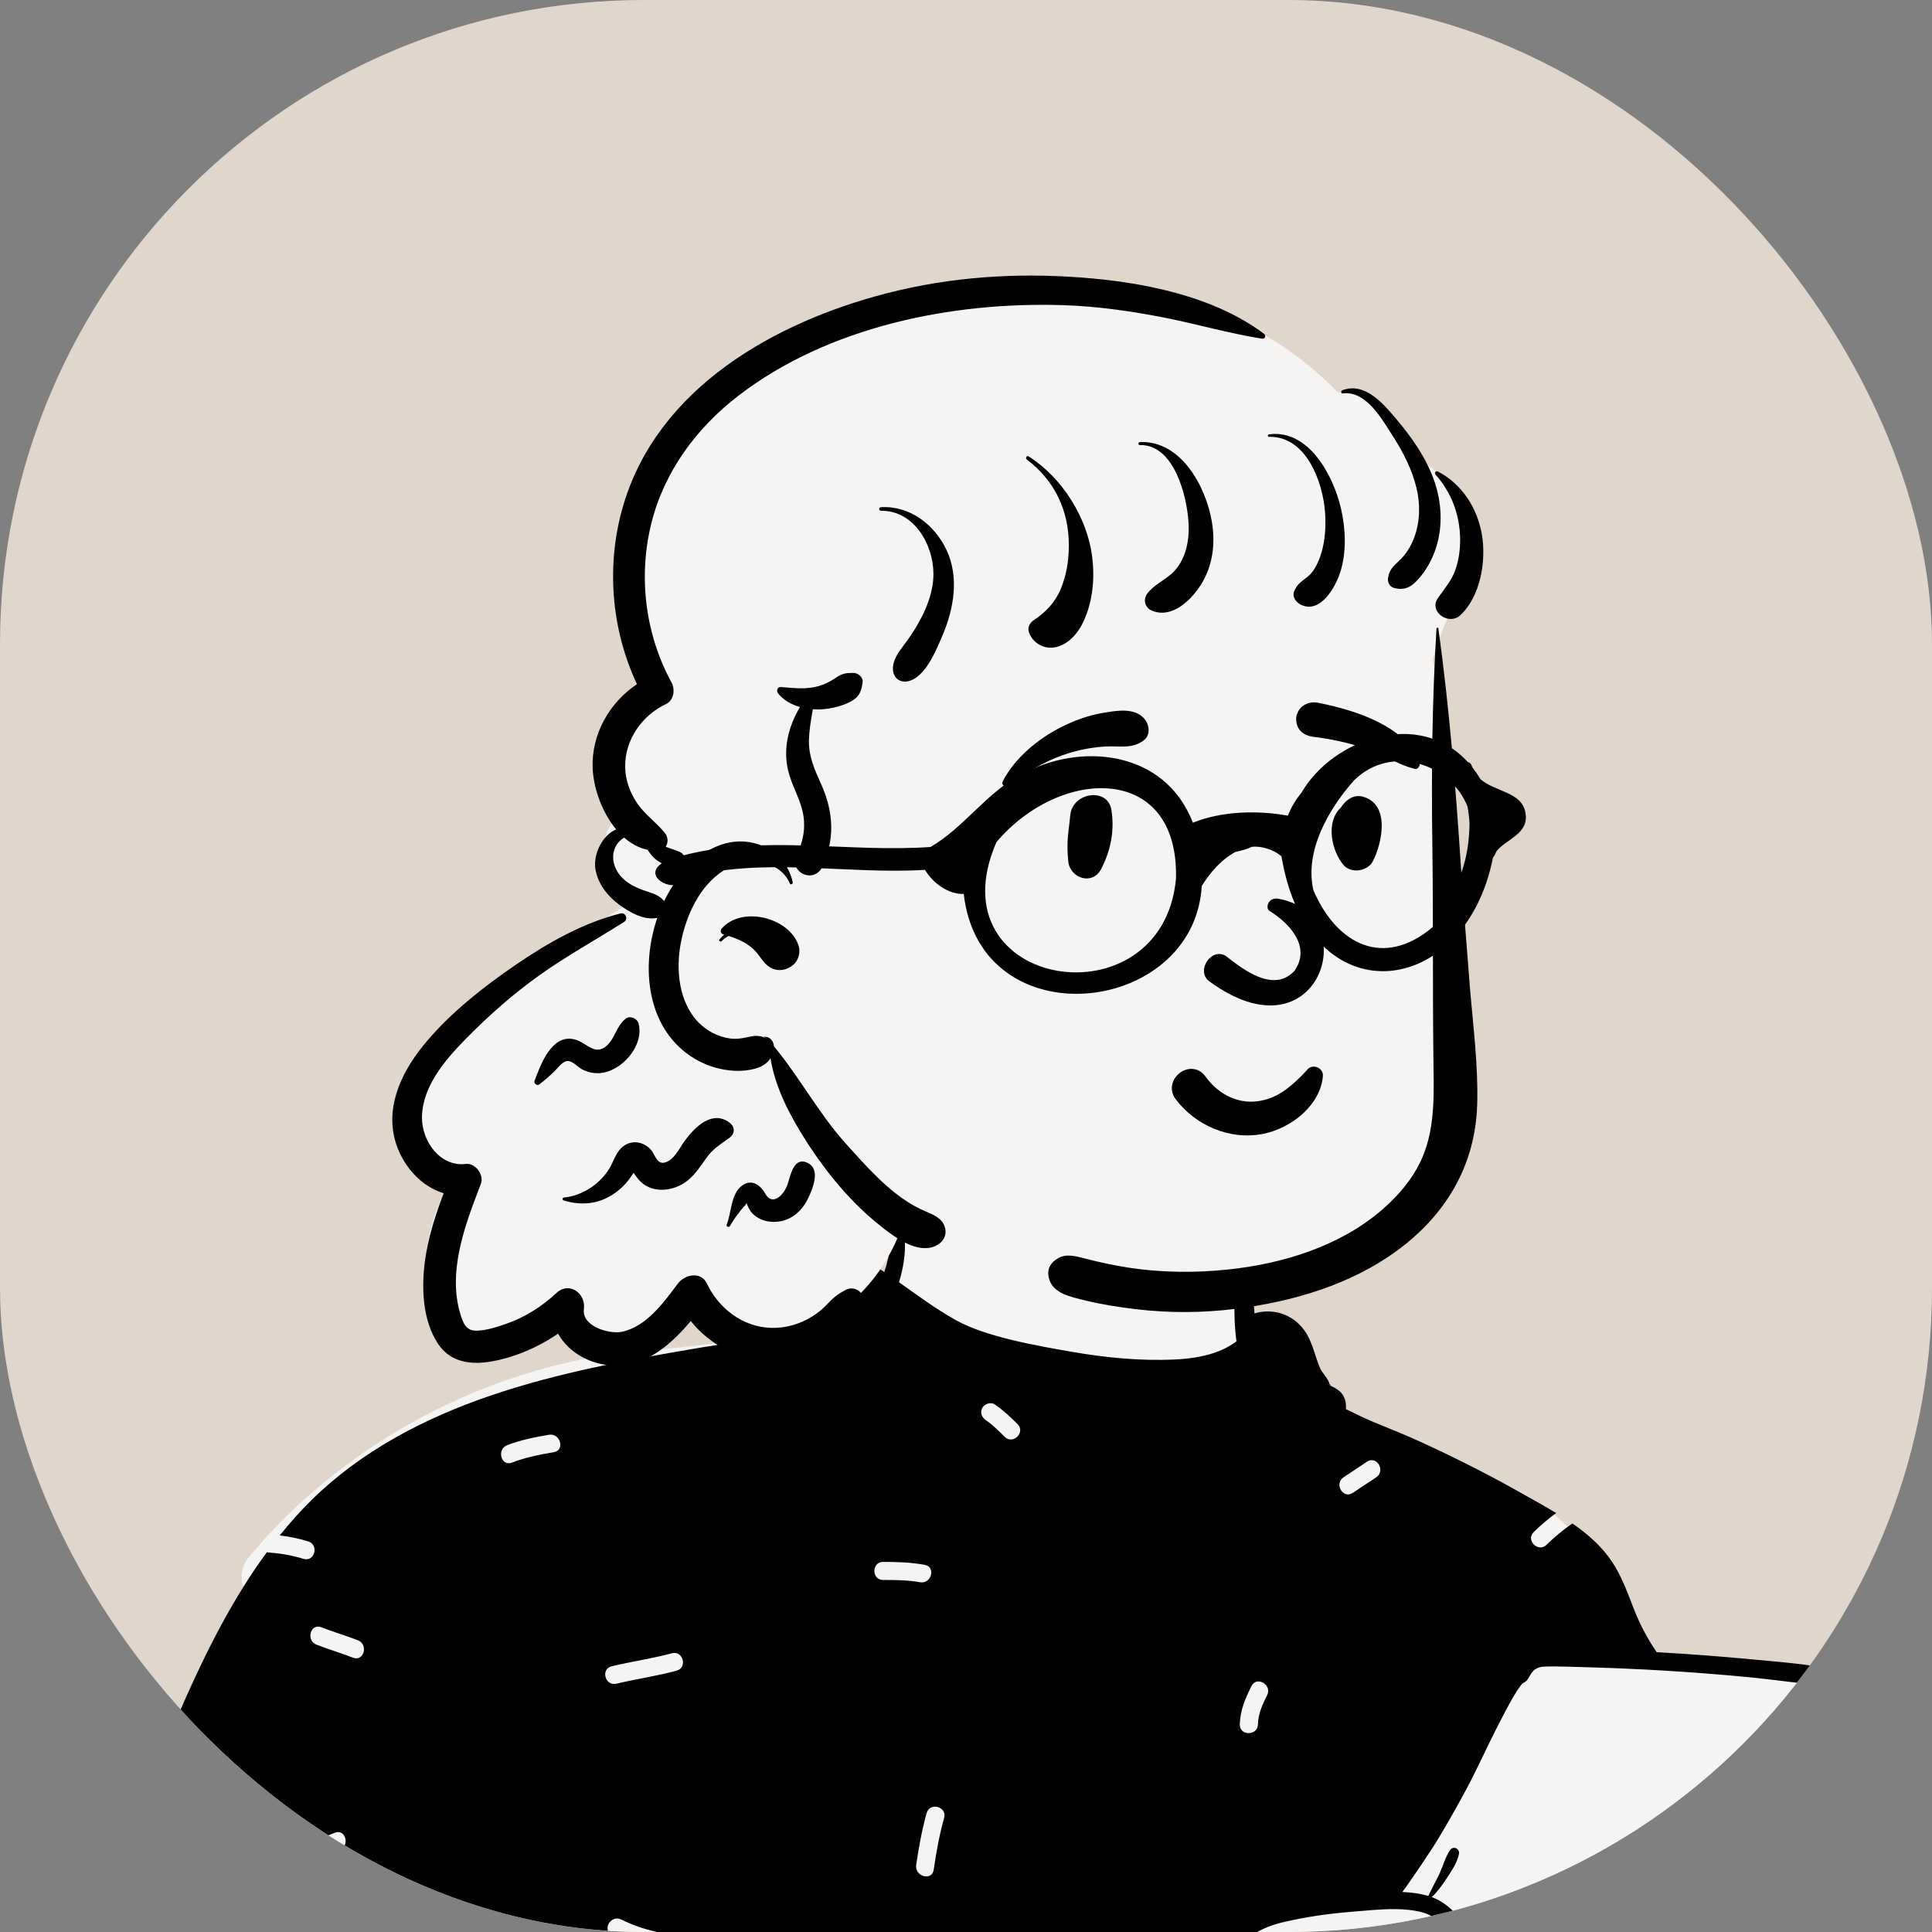 <svg width="48" height="48" viewBox="0 0 48 48" fill="none" xmlns="http://www.w3.org/2000/svg">
<rect x="0" y="0" width="48" height="48" fill="#808080" stroke="none"/>
<g clip-path="url(#clip0_106_18365)">
<rect width="48" height="48" rx="16" fill="#E1D6CC"/>
<path fill-rule="evenodd" clip-rule="evenodd" d="M40.288 40.875C39.797 38.978 39.345 38.175 38.473 37.515C37.657 36.899 36.466 36.381 34.728 36.003C32.918 35.688 32.866 34.751 32.413 33.246C32.28 32.793 31.624 32.673 31.341 32.999C31.301 32.956 31.259 32.917 31.216 32.882C31.255 32.666 30.939 32.047 30.95 31.841C31.06 29.686 30.352 28.604 28.585 28.201C28.2 28.114 25.59 28.062 25.215 28.165C23.577 28.616 21.965 30.048 22.212 31.772C21.697 32.441 21.194 32.85 20.401 33.065C18.635 33.288 16.87 33.487 15.104 33.657C11.648 34.197 8.407 36.018 6.191 38.675C5.987 38.92 5.928 39.253 6.108 39.514C5.967 40.117 5.172 41.578 5.798 41.99C4.769 44.44 2.402 49.175 2.397 50.528C2.379 56.21 2.995 63.607 8.628 66.752C8.853 66.972 8.886 67.217 8.983 67.545C9.231 68.579 10.13 69.319 11.114 69.258C15.963 69.366 20.66 68.777 25.509 68.748C27.648 68.736 30.22 69.053 32.077 69.265C33.935 69.477 35.81 69.29 37.593 68.748C37.743 68.984 38.047 69.121 38.355 69.053C40.203 68.688 41.698 67.554 43 66.315C43.397 65.594 44.951 63.542 44.333 62.828C44.893 60.472 44.864 57.941 43.869 55.697C44.01 55.286 43.753 54.834 43.869 54.41C43.953 54.102 44.168 53.975 44.276 53.671C44.429 53.243 44.263 52.668 44.092 52.231C44.021 52.014 44.221 51.779 44.276 51.557C44.539 50.509 43.937 50.601 43.503 49.901C43.509 49.898 43.622 49.398 43.622 49.401C43.688 49.044 43.522 48.586 43.376 48.288C43.278 48.087 43.068 47.96 42.859 47.983C43.069 47.272 43.336 46.68 43.622 45.995C44.128 44.787 44.769 43.63 45.496 42.536C45.794 42.088 45.394 41.57 44.912 41.539C43.353 41.441 41.81 41.217 40.288 40.875Z" fill="#F5F4F3"/>
<path fill-rule="evenodd" clip-rule="evenodd" d="M35.737 50.011C35.113 49.767 34.442 49.633 33.767 49.581C34.13 49.517 34.495 49.456 34.862 49.425C35.118 49.403 35.356 49.405 35.549 49.599C35.677 49.727 35.738 49.894 35.822 50.046C35.794 50.034 35.766 50.022 35.737 50.011ZM42.431 47.734C41.41 47.786 40.387 48.028 39.463 48.466C39.085 48.645 38.743 48.904 38.642 49.331C38.592 49.549 38.604 49.774 38.631 49.993C38.651 50.16 38.656 50.373 38.802 50.485C38.827 50.505 38.853 50.519 38.881 50.53C38.54 50.683 38.215 50.867 37.927 51.056C37.663 51.23 37.392 51.497 37.27 51.798C37.26 51.764 37.25 51.732 37.24 51.702C37.033 51.091 36.713 50.592 36.21 50.255C36.299 50.216 36.361 50.121 36.332 49.991C36.212 49.448 35.708 48.975 35.139 49.009C34.515 49.045 33.845 49.271 33.281 49.557C33.076 49.553 32.87 49.555 32.668 49.564C32.633 49.565 32.635 49.613 32.668 49.616C32.832 49.637 32.997 49.66 33.161 49.687C33.552 49.749 33.942 49.828 34.323 49.927C34.781 50.044 35.254 50.163 35.682 50.369C36.511 50.769 37.024 51.815 36.919 52.724C36.901 52.874 36.843 53.325 36.636 53.278C36.46 53.239 36.39 52.874 36.329 52.738C36.164 52.379 35.868 52.145 35.512 51.986C35.095 51.799 34.648 51.673 34.215 51.526C33.97 51.443 33.725 51.359 33.48 51.276C33.228 51.19 32.989 51.072 32.722 51.132C32.56 51.168 32.541 51.36 32.632 51.47C32.77 51.638 32.975 51.687 33.174 51.756C33.437 51.847 33.699 51.938 33.961 52.029C34.366 52.169 34.79 52.287 35.185 52.459L35.172 52.487C35.14 52.478 35.103 52.51 35.109 52.549C35.168 52.912 35.25 53.332 35.159 53.696C35.087 53.984 34.833 54.303 34.503 54.218C34.554 54.171 34.574 54.09 34.539 54.015C34.408 53.736 32.695 52.638 32.543 53.046C32.538 53.06 32.553 53.071 32.566 53.069C32.696 53.042 32.914 53.263 33.018 53.333C33.169 53.434 33.321 53.533 33.47 53.636C33.633 53.75 33.792 53.869 33.947 53.992C34.068 54.088 34.16 54.188 34.3 54.237C34.227 54.272 34.169 54.337 34.144 54.419C34.081 54.634 33.959 54.816 33.748 54.911C33.526 55.01 33.277 54.947 33.044 54.972C32.726 55.004 32.449 55.154 32.217 55.369C31.731 55.821 31.487 56.618 30.807 56.831C30.401 56.959 29.95 56.879 29.539 56.821C29.079 56.756 28.632 56.705 28.17 56.772C27.727 56.837 27.308 56.989 26.904 57.176C26.525 57.35 26.105 57.548 25.769 57.808C25.7 57.595 25.63 57.385 25.577 57.168C25.452 56.655 25.384 56.132 25.368 55.605C25.353 55.102 25.381 54.598 25.424 54.098C25.446 53.849 25.48 53.6 25.501 53.35C25.506 53.288 25.518 53.22 25.526 53.153C26.127 52.8 26.758 52.53 27.394 52.252C27.396 52.251 27.397 52.25 27.399 52.249C27.419 52.24 27.438 52.232 27.458 52.223C27.457 52.222 27.456 52.221 27.455 52.22C27.528 52.176 27.579 52.117 27.609 52.051C28.526 51.445 29.292 50.619 29.863 49.655C30.103 49.251 30.333 48.832 30.646 48.478C30.98 48.101 31.376 47.876 31.866 47.76C32.439 47.623 33.029 47.541 33.616 47.494C33.937 47.469 34.295 47.43 34.645 47.431C34.888 47.433 35.126 47.454 35.345 47.514C35.669 47.602 35.858 47.848 36.062 48.096C36.256 48.334 36.449 48.572 36.63 48.82C36.802 49.055 36.965 49.298 37.105 49.553C37.19 49.705 37.268 49.862 37.334 50.024C37.357 50.082 37.388 50.147 37.402 50.206C37.416 50.266 37.39 50.33 37.458 50.33C37.179 50.333 37.181 50.777 37.459 50.761C38.544 50.698 36.989 48.589 36.762 48.295C36.441 47.879 36.109 47.335 35.594 47.142C35.587 47.139 35.579 47.136 35.571 47.134C35.721 46.993 35.84 46.823 35.953 46.651C36.069 46.474 36.209 46.271 36.247 46.06C36.271 45.926 36.104 45.85 36.024 45.967C35.909 46.138 35.853 46.355 35.767 46.543C35.679 46.733 35.572 46.914 35.487 47.106C35.284 47.044 35.064 47.015 34.841 47.006C35.123 46.625 35.605 45.892 35.663 45.797C35.93 45.361 36.184 44.911 36.427 44.46C36.69 43.972 36.914 43.464 37.166 42.97C37.308 42.691 37.452 42.408 37.61 42.137C37.665 42.044 37.724 41.95 37.79 41.866C37.803 41.849 37.819 41.835 37.834 41.819C37.852 41.81 37.87 41.799 37.88 41.794C37.971 41.741 38.004 41.62 38.068 41.543C38.17 41.419 38.291 41.405 38.445 41.403C38.774 41.4 39.104 41.413 39.433 41.422C39.916 41.435 40.398 41.454 40.88 41.479C41.026 41.487 41.171 41.495 41.317 41.504C42.019 41.545 42.719 41.6 43.419 41.667C44.037 41.725 44.656 41.822 45.275 41.867C44.437 43.851 43.507 45.798 42.455 47.677C42.444 47.696 42.436 47.715 42.431 47.734ZM37.78 52.843C37.645 52.905 37.513 52.982 37.391 53.069C37.411 52.933 37.416 52.789 37.411 52.645C37.512 52.753 37.641 52.815 37.78 52.843ZM43.552 49.432C43.542 49.433 43.533 49.438 43.529 49.448C43.342 49.832 43.42 50.261 43.725 50.562C43.885 50.719 44.234 50.897 44.223 51.155C44.213 51.363 43.985 51.538 43.887 51.711C43.797 51.871 43.763 52.047 43.836 52.221C43.929 52.444 44.188 52.532 44.277 52.751C44.39 53.029 44.207 53.364 44.078 53.606C43.959 53.83 43.805 54.053 43.702 54.29C43.015 54.644 42.401 55.187 41.872 55.739C41.294 56.342 40.797 57.051 39.878 57.033C39.787 57.032 39.717 57.08 39.675 57.147C39.419 57.158 39.163 57.163 38.907 57.165C38.458 57.167 38.008 57.162 37.559 57.148C37.527 57.04 37.55 56.893 37.549 56.802C37.543 56.507 37.54 56.213 37.528 55.919C37.525 55.837 37.521 55.754 37.518 55.672C37.679 55.964 37.995 56.096 38.355 56.076C38.932 56.042 39.514 55.948 40.086 55.863C40.388 55.819 40.689 55.768 40.989 55.714C41.236 55.671 41.584 55.682 41.756 55.485C41.797 55.439 41.799 55.355 41.735 55.324C41.565 55.24 41.457 55.287 41.269 55.323C41.041 55.367 40.811 55.409 40.581 55.449C40.14 55.525 39.698 55.596 39.255 55.658C39.002 55.693 38.749 55.728 38.496 55.755C38.276 55.779 38.027 55.811 37.849 55.645C37.49 55.311 37.691 54.751 37.918 54.413C37.922 54.406 37.922 54.4 37.921 54.394C38.135 54.344 38.348 54.286 38.561 54.245C38.971 54.167 39.383 54.1 39.796 54.042C40.645 53.921 41.499 53.841 42.352 53.761C42.563 53.741 42.565 53.41 42.352 53.43C41.126 53.541 39.895 53.647 38.686 53.882C38.383 53.941 38.082 54.007 37.783 54.081C37.641 54.116 37.49 54.171 37.342 54.172C37.333 54.172 37.323 54.172 37.315 54.172C37.024 54.163 36.982 53.915 37.142 53.709C37.161 53.684 37.181 53.659 37.202 53.635C37.484 53.3 37.835 53.077 38.197 52.846C38.602 52.791 39.006 52.669 39.402 52.579C40.382 52.357 41.361 52.135 42.34 51.913C42.532 51.869 42.451 51.575 42.259 51.619C41.515 51.786 40.771 51.954 40.028 52.122L38.939 52.368C38.722 52.416 38.45 52.514 38.194 52.55C38.068 52.567 37.946 52.569 37.836 52.544C37.479 52.46 37.461 52.016 37.615 51.752C37.787 51.456 38.113 51.271 38.402 51.103C38.903 50.812 39.436 50.603 39.956 50.361C40.049 50.341 40.141 50.321 40.233 50.301C40.771 50.183 41.385 50.125 41.891 49.909C42.042 49.845 41.959 49.608 41.81 49.611C41.417 49.619 41.006 49.758 40.623 49.841C40.207 49.931 39.792 50.02 39.376 50.109C39.335 50.118 39.088 50.197 39.051 50.179C39.027 50.168 39.019 50.086 39.011 50.032C38.985 49.855 38.967 49.669 38.995 49.491C39.055 49.092 39.389 48.904 39.727 48.751C40.48 48.411 41.306 48.198 42.127 48.112C42.316 48.093 42.505 48.081 42.696 48.074C42.919 48.068 43.104 48.028 43.217 48.248C43.395 48.593 43.493 49.038 43.552 49.432ZM42.506 61.961C42.342 61.397 42.387 60.794 42.275 60.217C42.217 59.92 42.138 59.625 42.051 59.335C41.981 59.101 41.865 58.852 41.852 58.607C41.851 58.591 41.87 58.581 41.884 58.589C42.115 58.721 42.293 59.006 42.425 59.23C42.583 59.498 42.703 59.778 42.801 60.073C42.995 60.66 43.154 61.369 42.904 61.961C42.829 62.138 42.568 62.173 42.506 61.961ZM37.438 54.48C37.576 54.467 37.715 54.44 37.854 54.41C37.699 54.56 37.556 54.741 37.476 54.942C37.464 54.788 37.448 54.634 37.427 54.481C37.431 54.481 37.434 54.481 37.438 54.48ZM36.106 66.237C35.861 66.067 35.683 65.83 35.476 65.62C35.272 65.414 35.591 65.097 35.795 65.303C35.972 65.482 36.125 65.705 36.333 65.85C36.434 65.919 36.48 66.045 36.414 66.156C36.356 66.255 36.206 66.306 36.106 66.237ZM34.743 59.71C35.189 59.518 35.628 59.309 36.095 59.17C36.374 59.088 36.492 59.521 36.215 59.603C35.785 59.731 35.381 59.921 34.971 60.097C34.707 60.211 34.477 59.824 34.743 59.71ZM30.031 59.576C29.922 59.308 30.358 59.192 30.466 59.456C30.59 59.761 30.732 60.057 30.855 60.361C30.964 60.629 30.528 60.745 30.421 60.48C30.297 60.176 30.155 59.88 30.031 59.576ZM25.381 64.928C25.308 65.025 25.187 65.077 25.073 65.009C24.977 64.952 24.918 64.8 24.992 64.702C25.207 64.417 25.424 64.135 25.676 63.881C25.88 63.675 26.199 63.993 25.995 64.198C25.77 64.425 25.573 64.674 25.381 64.928ZM24.716 34.894C24.923 35.034 25.104 35.205 25.281 35.381C25.486 35.586 25.168 35.903 24.962 35.698C24.813 35.55 24.663 35.4 24.489 35.281C24.388 35.212 24.343 35.085 24.408 34.974C24.466 34.875 24.616 34.825 24.716 34.894ZM31.482 42.116C31.365 42.349 31.259 42.577 31.253 42.843C31.246 43.131 30.795 43.131 30.802 42.843C30.811 42.496 30.939 42.195 31.093 41.889C31.222 41.63 31.611 41.858 31.482 42.116ZM33.964 36.315C34.206 36.154 34.432 36.543 34.192 36.703C33.997 36.832 33.802 36.961 33.608 37.091C33.365 37.251 33.14 36.862 33.38 36.703C33.575 36.574 33.769 36.445 33.964 36.315ZM23.197 46.456C23.156 46.742 22.721 46.62 22.762 46.337C22.826 45.901 22.903 45.47 23.022 45.045C23.1 44.766 23.535 44.885 23.457 45.164C23.338 45.589 23.26 46.02 23.197 46.456ZM21.617 51.597C21.327 51.591 21.327 51.143 21.617 51.149C21.879 51.154 22.137 51.223 22.391 51.286C22.672 51.356 22.552 51.789 22.271 51.719C22.057 51.666 21.839 51.602 21.617 51.597ZM21.034 61.953C20.934 62.002 20.832 62.045 20.731 62.091C20.529 62.183 20.328 62.275 20.126 62.367C19.706 62.559 19.286 62.752 18.867 62.945C18.027 63.332 17.182 63.705 16.34 64.088C15.482 64.478 14.626 64.874 13.771 65.271C13.369 65.458 12.963 65.639 12.558 65.821C12.212 65.977 11.784 66.249 11.404 66.275C11.384 66.276 11.378 66.252 11.389 66.239C11.532 66.076 11.761 65.982 11.95 65.876C12.143 65.768 12.339 65.666 12.535 65.563C12.942 65.348 13.35 65.135 13.762 64.928C14.585 64.513 15.41 64.101 16.235 63.69C17.076 63.27 17.916 62.848 18.765 62.444C19.164 62.253 19.564 62.063 19.964 61.874C20.181 61.771 20.398 61.669 20.615 61.567C20.709 61.523 20.801 61.475 20.897 61.435C21.024 61.383 21.121 61.394 21.252 61.361C21.466 61.309 21.559 61.58 21.395 61.698C21.259 61.795 21.188 61.878 21.034 61.953ZM18.025 66.555C17.978 66.443 18.075 66.307 18.182 66.279C18.31 66.246 18.413 66.323 18.459 66.436C18.583 66.735 18.759 67.01 18.985 67.242C19.188 67.449 18.869 67.766 18.667 67.559C18.383 67.268 18.179 66.929 18.025 66.555ZM15.811 59.352C15.606 59.147 15.924 58.83 16.13 59.034L16.714 59.616C16.919 59.82 16.601 60.138 16.395 59.933L15.811 59.352ZM9.818 58.403C9.398 58.526 8.909 58.639 8.622 58.995C8.608 59.013 8.585 58.99 8.593 58.973C8.96 58.216 10.011 57.951 10.739 57.686C11.254 57.498 11.782 57.343 12.314 57.204C12.261 56.599 12.408 55.95 12.459 55.348C12.513 54.706 12.558 54.061 12.581 53.416C12.604 52.759 12.609 52.096 12.588 51.438C12.566 50.783 12.481 50.136 12.443 49.482C12.44 49.419 12.528 49.416 12.547 49.468C12.768 50.074 12.863 50.746 12.935 51.385C13.009 52.044 13.033 52.7 13.024 53.363C13.014 54.044 12.974 54.723 12.92 55.402C12.894 55.724 12.864 56.045 12.835 56.367C12.814 56.612 12.804 56.856 12.754 57.093C13.075 57.015 13.397 56.94 13.718 56.868C14.741 56.638 15.769 56.425 16.788 56.176C17.288 56.054 17.782 55.908 18.279 55.778C18.748 55.656 19.243 55.508 19.725 55.453C19.897 55.434 19.919 55.668 19.805 55.747C19.413 56.021 18.894 56.211 18.442 56.364C17.988 56.518 17.517 56.629 17.052 56.742C16.082 56.98 15.103 57.174 14.126 57.376C13.15 57.578 12.172 57.779 11.207 58.028C10.742 58.148 10.279 58.269 9.818 58.403ZM7.517 46.397C7.266 46.543 7.04 46.155 7.29 46.009C7.617 45.818 7.966 45.674 8.317 45.534C8.587 45.427 8.703 45.861 8.437 45.967C8.121 46.093 7.811 46.225 7.517 46.397ZM6.609 63.07C6.357 63.215 6.13 62.828 6.381 62.683C6.733 62.479 7.119 62.344 7.484 62.166C7.744 62.039 7.972 62.426 7.712 62.553C7.347 62.731 6.961 62.867 6.609 63.07ZM6.2 53.606C6.443 53.836 6.768 53.944 7.074 54.065C7.341 54.17 7.224 54.604 6.954 54.498C6.573 54.347 6.184 54.21 5.881 53.923C5.67 53.724 5.99 53.407 6.2 53.606ZM8.891 40.752C9.159 40.856 9.042 41.29 8.771 41.185C8.472 41.068 8.162 40.979 7.863 40.861C7.595 40.757 7.712 40.323 7.983 40.429C8.282 40.546 8.592 40.635 8.891 40.752ZM13.639 35.646C13.923 35.599 14.044 36.031 13.759 36.079C13.405 36.139 13.056 36.208 12.72 36.338C12.449 36.442 12.333 36.008 12.601 35.905C12.936 35.776 13.285 35.706 13.639 35.646ZM15.208 48.077C14.947 47.949 15.176 47.563 15.435 47.69C15.709 47.823 15.992 47.927 16.29 47.99C16.574 48.05 16.453 48.483 16.17 48.423C15.835 48.352 15.515 48.227 15.208 48.077ZM16.689 41.075C16.97 40.998 17.089 41.431 16.809 41.508C16.318 41.642 15.812 41.712 15.316 41.831C15.034 41.899 14.915 41.466 15.197 41.398C15.692 41.279 16.198 41.209 16.689 41.075ZM22.975 38.878C23.26 38.93 23.139 39.363 22.855 39.31C22.553 39.255 22.247 39.254 21.941 39.254C21.651 39.254 21.651 38.805 21.941 38.805C22.289 38.805 22.632 38.815 22.975 38.878ZM43.474 41.222C42.738 41.152 42 41.096 41.261 41.054C41.227 41.052 41.193 41.05 41.159 41.048C41.155 41.041 41.15 41.033 41.145 41.025C40.904 40.673 40.726 40.321 40.572 39.922C40.425 39.543 40.283 39.152 40.056 38.81C39.798 38.42 39.449 38.115 39.067 37.851C38.835 38.006 38.62 38.188 38.423 38.38C38.216 38.583 37.898 38.266 38.105 38.063C38.28 37.892 38.466 37.734 38.664 37.591C38.436 37.453 38.203 37.323 37.976 37.194C37.126 36.711 36.256 36.265 35.367 35.856C34.955 35.666 34.536 35.497 34.116 35.326C33.889 35.234 33.666 35.116 33.439 35.009C33.455 34.85 33.407 34.672 33.285 34.567C33.194 34.49 33.123 34.461 33.015 34.407C32.991 34.398 32.976 34.393 32.97 34.391C32.975 34.392 32.989 34.396 33.014 34.404C33.071 34.431 33.076 34.422 33.027 34.381C33.024 34.29 32.845 34.098 32.803 34.005C32.66 33.683 32.616 33.343 32.405 33.05C32.113 32.647 31.624 32.495 31.169 32.631C31.121 32.146 31.109 31.64 30.925 31.206C30.92 31.195 30.904 31.189 30.896 31.203C30.705 31.527 30.689 31.889 30.674 32.264C30.66 32.616 30.673 32.975 30.72 33.325C30.69 33.347 30.66 33.368 30.629 33.389C30.484 33.485 30.327 33.558 30.163 33.612C29.85 33.716 29.521 33.761 29.193 33.776C28.345 33.817 27.471 33.731 26.637 33.587C25.794 33.44 24.501 33.22 23.75 32.8C23.255 32.523 22.798 32.185 22.335 31.857C22.503 31.319 22.546 30.74 22.377 30.285C22.357 30.23 22.271 30.22 22.255 30.285C22.149 30.719 22.118 31.155 21.977 31.584C21.975 31.591 21.973 31.597 21.97 31.604C21.926 31.574 21.882 31.545 21.838 31.515C21.737 31.449 21.599 31.499 21.538 31.594C20.565 33.12 19.024 33.208 17.406 33.481C15.636 33.779 13.856 34.101 12.153 34.685C10.525 35.244 8.969 36.057 7.736 37.272C7.457 37.547 7.196 37.841 6.95 38.147C7.188 38.177 7.425 38.223 7.658 38.296C7.934 38.383 7.816 38.816 7.538 38.729C7.238 38.635 6.935 38.589 6.629 38.566C5.791 39.706 5.138 41 4.574 42.274C3.49 44.715 2.785 47.315 2.461 49.962C2.639 49.856 2.82 49.755 3.006 49.661C3.264 49.53 3.492 49.917 3.234 50.048C2.947 50.194 2.668 50.354 2.398 50.528C2.28 51.686 2.234 52.852 2.262 54.017C2.327 56.793 2.704 59.65 3.555 62.298C3.973 63.598 4.526 64.887 5.35 65.986C5.723 66.483 6.147 66.932 6.646 67.306C6.887 67.488 7.143 67.65 7.413 67.787C7.761 67.964 8.214 68.023 8.513 68.273C8.612 68.356 8.688 68.465 8.745 68.588C8.712 68.821 8.708 69.055 8.773 69.288C8.793 69.361 8.848 69.421 8.916 69.449C8.917 69.469 8.917 69.489 8.917 69.508C8.917 69.517 8.931 69.519 8.932 69.51C8.935 69.493 8.938 69.475 8.941 69.458C8.963 69.465 8.986 69.468 9.01 69.468C9.865 69.472 10.722 69.451 11.579 69.422C11.513 69.22 11.441 69.019 11.372 68.817C11.279 68.543 11.714 68.426 11.807 68.698C11.887 68.934 11.972 69.168 12.047 69.406C12.965 69.371 13.883 69.331 14.799 69.301C16.748 69.236 18.696 69.215 20.645 69.174C23.672 69.11 26.721 68.979 29.753 69.107C29.858 68.885 29.975 68.669 30.087 68.45C30.218 68.192 30.607 68.42 30.476 68.677C30.398 68.829 30.318 68.979 30.242 69.13C30.856 69.162 31.47 69.204 32.082 69.261C33.126 69.359 34.161 69.532 35.204 69.64C36.265 69.75 37.303 69.73 38.355 69.556C38.544 69.524 38.656 69.41 38.702 69.269C38.704 69.269 38.705 69.267 38.706 69.266C38.76 69.203 38.811 69.151 38.863 69.105C38.926 69.065 38.993 69.031 39.073 69C39.221 68.944 39.375 68.91 39.532 68.887C39.704 68.861 39.879 68.859 40.051 68.838C40.197 68.819 40.339 68.792 40.481 68.758C40.736 68.698 40.978 68.618 41.219 68.513C41.429 68.422 41.619 68.291 41.798 68.148C42.169 67.878 42.49 67.533 42.771 67.175C42.934 66.966 43.088 66.749 43.228 66.523C43.471 66.132 43.678 65.725 43.888 65.315C43.964 65.193 44.033 65.069 44.097 64.942C43.687 64.822 43.274 64.724 42.84 64.717C42.549 64.712 42.549 64.263 42.84 64.268C43.338 64.276 43.809 64.391 44.277 64.53C44.299 64.469 44.321 64.409 44.342 64.347C44.397 64.219 44.444 64.087 44.482 63.953C44.504 63.892 44.527 63.832 44.549 63.771C44.6 63.562 44.651 63.351 44.702 63.141C44.804 62.804 44.885 62.463 44.944 62.116C44.993 61.889 45.032 61.659 45.058 61.427C45.136 60.864 45.201 60.303 45.205 59.734C45.198 59.383 45.176 59.033 45.138 58.685C45.121 58.448 45.094 58.212 45.056 57.979C45.008 57.631 44.96 57.286 44.88 56.943C44.819 56.711 44.759 56.478 44.699 56.246C44.548 55.762 44.371 55.288 44.166 54.824C44.155 54.794 44.098 54.73 44.064 54.73C44.038 54.729 44.002 54.753 44.014 54.784C44.015 54.787 44.016 54.791 44.017 54.793C44.005 54.767 43.994 54.74 43.982 54.714C43.972 54.689 43.932 54.64 43.902 54.64C43.9 54.64 43.899 54.64 43.896 54.641C43.904 54.635 43.912 54.628 43.919 54.619C44.121 54.381 44.252 54.067 44.397 53.791C44.517 53.564 44.63 53.324 44.663 53.066C44.692 52.84 44.653 52.617 44.511 52.434C44.348 52.226 44.043 52.129 44.212 51.828C44.405 51.486 44.689 51.189 44.406 50.8C44.263 50.602 44.035 50.493 43.866 50.321C43.672 50.122 43.579 49.855 43.584 49.583C43.596 49.59 43.612 49.587 43.618 49.57C43.781 49.078 43.663 48.539 43.495 48.06C43.404 47.801 43.211 47.729 42.986 47.716C43.959 45.823 44.87 43.899 45.682 41.931C45.709 41.867 45.736 41.802 45.762 41.738C45.802 41.641 45.718 41.513 45.622 41.492C44.92 41.338 44.189 41.29 43.474 41.222Z" fill="black"/>
<path fill-rule="evenodd" clip-rule="evenodd" d="M35.936 12.202C35.811 11.888 35.59 11.492 35.22 11.477C34.934 10.606 34.222 9.719 33.233 9.742C30.329 6.785 26.673 6.925 22.85 7.551C20.834 7.923 18.786 8.652 17.282 10.091C15.48 11.786 14.779 14.742 16.19 16.885C14.97 17.535 14.947 19.079 15.468 20.193C14.841 20.625 14.803 21.672 15.509 22.001C15.472 22.154 15.498 22.313 15.57 22.449C15.22 22.739 14.764 22.953 14.388 23.137C14.221 23.218 14.125 23.351 14.085 23.501C12.849 24.309 9.766 26.282 9.803 27.853C9.785 28.673 10.396 29.212 11.137 29.427C10.696 30.306 10.361 31.332 10.783 32.28C10.9 32.566 11.775 33.408 11.819 33.423C11.896 33.489 13.152 32.915 13.762 32.623C13.88 33.389 14.703 33.79 15.412 33.528C16.085 33.326 16.498 32.759 16.923 32.243C17.486 33.466 19.143 33.48 20.213 32.953C21.175 32.511 21.906 31.7 22.313 30.723C24.476 31.777 27.005 32.084 29.355 31.663C29.506 31.929 29.839 32.107 30.137 32.005C31.386 31.631 32.767 31.61 33.826 30.753C36.033 29.175 36.219 26.267 36.065 23.788C35.929 21.316 36.048 18.823 35.597 16.378C35.793 15.658 36.118 15.022 36.42 14.345C36.747 13.636 36.74 12.582 35.936 12.202Z" fill="#F5F4F3"/>
<path fill-rule="evenodd" clip-rule="evenodd" d="M15.415 22.695C15.545 22.662 15.615 22.836 15.504 22.906C14.803 23.35 14.079 23.747 13.402 24.23C12.758 24.689 12.163 25.212 11.608 25.775L11.546 25.837C11.045 26.351 10.489 27.005 10.484 27.763C10.479 28.352 10.935 28.995 11.572 28.918C11.812 28.888 12.032 29.191 11.948 29.41L11.86 29.64C11.506 30.571 11.146 31.627 11.426 32.607L11.436 32.642C11.504 32.866 11.575 33.065 11.836 33.06C12.079 33.056 12.332 32.974 12.559 32.896C13.031 32.735 13.458 32.466 13.821 32.127C14.142 31.827 14.552 32.132 14.508 32.512L14.507 32.525C14.448 32.952 15.131 33.15 15.442 33.089C16.056 32.968 16.493 32.356 16.842 31.889C17.009 31.665 17.416 31.577 17.563 31.889C17.855 32.508 18.456 32.971 19.159 32.991C19.524 33.001 19.875 32.897 20.184 32.705C20.31 32.627 20.423 32.533 20.527 32.428L20.552 32.401C20.706 32.239 20.811 32.154 21.007 32.048C21.2 31.944 21.45 32.073 21.448 32.3C21.447 32.594 21.36 32.789 21.157 33.003C20.988 33.179 20.788 33.334 20.577 33.458C20.154 33.707 19.651 33.847 19.159 33.831C18.383 33.805 17.642 33.42 17.162 32.821C16.671 33.405 16.063 33.941 15.272 33.927C14.681 33.916 14.129 33.609 13.865 33.134C13.492 33.39 13.082 33.59 12.645 33.721L12.605 33.733C11.986 33.912 11.272 33.984 10.873 33.371C10.498 32.795 10.47 31.999 10.556 31.341C10.633 30.754 10.815 30.196 11.023 29.645C10.43 29.469 9.969 28.914 9.811 28.316C9.572 27.411 10.036 26.534 10.61 25.862C11.233 25.131 12.018 24.514 12.809 23.973C13.597 23.434 14.48 22.928 15.415 22.695ZM35.689 15.619C35.691 15.593 35.732 15.585 35.736 15.612C36.008 17.58 36.166 19.544 36.296 21.525C36.362 22.529 36.438 23.532 36.52 24.534C36.599 25.496 36.73 26.483 36.7 27.448C36.654 28.96 35.917 30.189 34.708 31.073C33.55 31.921 32.113 32.34 30.704 32.517C29.885 32.62 29.055 32.624 28.235 32.528C27.81 32.478 27.385 32.411 26.968 32.311L26.788 32.266C26.459 32.182 26.093 32.069 26.046 31.682C26.023 31.494 26.123 31.356 26.285 31.262C26.495 31.139 26.737 31.211 26.954 31.267C27.32 31.361 27.689 31.442 28.063 31.498C28.866 31.619 29.692 31.626 30.499 31.542C31.857 31.402 33.289 30.964 34.335 30.058C34.79 29.665 35.186 29.185 35.394 28.616C35.661 27.883 35.622 27.084 35.613 26.317C35.592 24.534 35.61 22.751 35.586 20.968C35.56 19.179 35.582 17.405 35.689 15.619ZM22.036 7.285C23.623 6.878 25.233 6.772 26.862 6.895C28.399 7.01 30.15 7.353 31.405 8.294C31.466 8.339 31.429 8.426 31.354 8.414C30.515 8.281 29.697 8.039 28.861 7.878C28.058 7.724 27.24 7.608 26.421 7.582C23.654 7.491 20.575 8.115 18.343 9.833C17.297 10.639 16.498 11.722 16.18 13.011C15.854 14.333 16.031 15.762 16.685 16.958C16.779 17.13 16.741 17.402 16.544 17.494C15.947 17.772 15.522 18.388 15.532 19.053C15.536 19.376 15.648 19.685 15.827 19.952C16.017 20.234 16.306 20.431 16.518 20.694C16.602 20.798 16.605 20.941 16.538 21.036C16.663 21.09 16.797 21.119 16.919 21.183C17.022 21.237 17.025 21.407 16.919 21.46C16.649 21.595 16.358 21.452 16.176 21.234C16.144 21.195 16.116 21.155 16.09 21.114C15.873 21.068 15.678 20.959 15.507 20.81C15.183 21.003 15.138 21.434 15.417 21.763C15.559 21.931 15.762 22.035 15.966 22.11L15.991 22.119C16.19 22.189 16.372 22.228 16.501 22.387C16.586 22.21 16.684 22.043 16.793 21.891C17.19 21.338 17.799 20.848 18.523 20.911C19.089 20.959 19.58 21.363 19.696 21.921C19.705 21.962 19.642 21.994 19.624 21.951C19.352 21.32 18.492 21.297 17.98 21.625C17.377 22.012 17.048 22.741 16.916 23.42C16.786 24.089 16.861 24.902 17.363 25.411C17.569 25.619 17.849 25.763 18.141 25.801C18.284 25.82 18.41 25.802 18.546 25.774L18.637 25.755C18.7 25.742 18.762 25.732 18.828 25.738L18.926 25.751L18.982 25.777C19.03 25.799 19.026 25.793 18.968 25.759C19.135 25.745 19.221 25.868 19.23 26.003C19.236 26.006 19.241 26.01 19.245 26.015C19.878 26.786 20.347 27.671 21.018 28.417L21.215 28.635C21.72 29.195 22.296 29.801 22.983 30.091L23.064 30.125C23.264 30.209 23.464 30.324 23.49 30.564C23.513 30.778 23.343 30.94 23.147 30.99C22.701 31.104 22.192 30.709 21.866 30.45C21.163 29.893 20.573 29.183 20.085 28.437L20.037 28.362C19.636 27.739 19.259 27.028 19.142 26.288L19.121 26.322C19.119 26.325 19.118 26.327 19.117 26.328C19.093 26.36 19.067 26.387 19.037 26.413C18.955 26.484 18.855 26.525 18.751 26.553C18.555 26.605 18.342 26.616 18.141 26.595C17.734 26.554 17.353 26.399 17.031 26.148C16.05 25.382 15.934 23.958 16.331 22.802C16.006 22.879 15.635 22.661 15.381 22.474C15.09 22.26 14.849 21.95 14.792 21.586C14.735 21.225 14.966 20.746 15.309 20.607C14.953 20.181 14.746 19.577 14.725 19.094C14.687 18.253 15.136 17.457 15.825 16.998C15.177 15.615 15.053 14.011 15.489 12.543C16.355 9.629 19.255 8 22.036 7.285ZM19.568 29.423L19.576 29.398C19.645 29.172 19.734 28.724 20.072 28.895C20.395 29.058 20.189 29.54 20.076 29.775C19.941 30.056 19.707 30.281 19.394 30.342C19.139 30.391 18.859 30.328 18.68 30.132C18.628 30.074 18.599 30.012 18.568 29.942C18.556 29.916 18.551 29.897 18.549 29.885C18.546 29.898 18.537 29.918 18.516 29.941C18.374 30.096 18.239 30.276 18.136 30.459C18.112 30.503 18.035 30.472 18.054 30.425C18.174 30.132 18.154 29.679 18.422 29.467C18.659 29.28 18.881 29.427 19.006 29.645L19.012 29.656C19.195 29.986 19.486 29.673 19.568 29.423ZM16.997 28.365L17.022 28.331C17.274 27.987 17.701 27.573 18.127 27.893C18.262 27.995 18.267 28.165 18.127 28.265L18.074 28.303C17.887 28.435 17.702 28.559 17.565 28.747C17.416 28.953 17.283 29.17 17.083 29.331C16.73 29.615 16.158 29.671 15.851 29.288L15.821 29.25C15.796 29.217 15.766 29.177 15.742 29.137L15.724 29.163C15.722 29.166 15.72 29.168 15.719 29.171L15.714 29.177C15.588 29.378 15.429 29.543 15.23 29.673C14.854 29.921 14.429 29.955 14.002 29.824C13.96 29.811 13.972 29.756 14.012 29.752C14.517 29.705 15.01 29.347 15.215 28.887L15.239 28.835C15.322 28.652 15.415 28.478 15.621 28.406C15.821 28.336 16.031 28.41 16.168 28.561C16.282 28.687 16.312 28.937 16.519 28.882C16.746 28.822 16.873 28.539 16.997 28.365ZM15.549 25.306C15.661 25.221 15.837 25.312 15.867 25.435C16.007 25.991 15.427 26.646 14.87 26.663C14.726 26.667 14.588 26.633 14.461 26.567C14.363 26.515 14.246 26.384 14.138 26.363C13.998 26.334 13.874 26.52 13.775 26.615C13.653 26.733 13.533 26.843 13.396 26.943C13.341 26.984 13.256 26.916 13.28 26.854L13.326 26.732C13.493 26.294 13.782 25.656 14.322 25.838C14.586 25.927 14.785 26.226 15.064 25.989C15.287 25.799 15.308 25.489 15.549 25.306ZM17.931 23.069C18.435 22.494 19.618 22.798 19.842 23.497C19.892 23.652 19.84 23.853 19.719 23.962C19.559 24.106 19.331 24.15 19.137 24.037C18.97 23.94 18.902 23.781 18.779 23.644C18.599 23.444 18.355 23.333 18.102 23.254C18.039 23.287 17.981 23.33 17.928 23.382C17.901 23.409 17.85 23.372 17.874 23.341C17.907 23.298 17.946 23.258 17.991 23.22L17.97 23.214C17.903 23.196 17.889 23.117 17.931 23.069ZM21.202 16.718C21.315 16.718 21.446 16.823 21.432 16.947L21.427 16.981C21.395 17.215 21.319 17.348 21.084 17.457C20.884 17.549 20.674 17.6 20.455 17.62C20.372 17.628 20.284 17.628 20.195 17.622L20.176 17.729C20.139 17.945 20.105 18.16 20.098 18.379C20.086 18.786 20.238 19.121 20.402 19.484C20.716 20.182 20.751 20.878 20.409 21.574C20.359 21.676 20.218 21.759 20.104 21.749C19.956 21.735 19.884 21.693 19.798 21.574C19.726 21.475 19.742 21.334 19.793 21.23L19.798 21.218C19.97 20.887 20.025 20.511 19.937 20.146C19.854 19.803 19.667 19.495 19.583 19.153C19.447 18.596 19.592 18.043 19.875 17.566C19.662 17.504 19.464 17.395 19.332 17.228L19.333 17.228C19.282 17.174 19.31 17.062 19.398 17.069L19.498 17.077C19.784 17.101 20.047 17.126 20.336 17.047C20.485 17.006 20.613 16.938 20.74 16.856L20.767 16.838C20.926 16.732 21.015 16.718 21.202 16.718ZM21.887 12.601C22.603 12.56 23.215 13.031 23.513 13.658C23.836 14.339 23.7 15.12 23.415 15.79L23.334 15.977C23.192 16.302 23.006 16.688 22.716 16.863C22.389 17.058 22.107 16.831 22.203 16.471C22.261 16.256 22.416 16.09 22.541 15.912C22.659 15.747 22.768 15.575 22.864 15.396C23.052 15.046 23.192 14.655 23.191 14.253C23.188 13.52 22.701 12.679 21.887 12.69C21.828 12.691 21.829 12.604 21.887 12.601ZM25.512 11.417C25.467 11.383 25.507 11.308 25.557 11.34C26.389 11.866 27.009 12.855 27.134 13.827C27.203 14.366 27.151 14.942 26.92 15.439C26.788 15.725 26.561 15.997 26.244 16.075C25.952 16.147 25.651 15.981 25.561 15.698C25.526 15.588 25.586 15.473 25.677 15.412C25.973 15.218 26.211 14.972 26.35 14.642C26.495 14.298 26.553 13.933 26.555 13.562C26.559 12.694 26.211 11.946 25.512 11.417ZM35.666 11.793C35.628 11.751 35.676 11.688 35.727 11.715C36.328 12.03 36.71 12.632 36.819 13.293C36.927 13.939 36.782 14.819 36.28 15.286C35.996 15.55 35.489 15.199 35.724 14.86C35.89 14.62 36.07 14.422 36.165 14.139C36.25 13.886 36.28 13.632 36.276 13.366C36.265 12.787 36.057 12.225 35.666 11.793ZM28.319 10.984C29.346 10.935 29.968 12.102 30.11 12.972C30.198 13.51 30.132 14.063 29.834 14.53L29.817 14.557C29.571 14.929 29.124 15.358 28.642 15.181C28.438 15.107 28.384 14.889 28.521 14.725C28.73 14.472 29.054 14.369 29.251 14.099C29.473 13.797 29.545 13.418 29.532 13.05L29.53 13.01C29.496 12.333 29.172 11.035 28.319 11.058C28.271 11.059 28.272 10.986 28.319 10.984ZM31.531 10.79C32.524 10.664 33.129 11.827 33.315 12.628C33.431 13.129 33.457 13.688 33.308 14.186L33.297 14.221C33.176 14.592 32.818 15.228 32.35 15.038C32.222 14.986 32.092 14.845 32.153 14.692C32.231 14.497 32.344 14.447 32.495 14.322C32.611 14.226 32.692 14.088 32.751 13.952C32.91 13.59 32.946 13.167 32.924 12.777L32.921 12.73C32.865 11.968 32.45 10.832 31.531 10.853C31.489 10.854 31.491 10.795 31.531 10.79ZM33.349 9.696C33.901 9.487 34.354 10.013 34.672 10.389C35.07 10.859 35.431 11.366 35.635 11.952C35.817 12.474 35.849 13.054 35.685 13.586C35.604 13.849 35.478 14.093 35.306 14.308L35.284 14.335C35.104 14.553 34.931 14.686 34.637 14.608C34.517 14.576 34.467 14.459 34.487 14.346C34.532 14.106 34.656 14.043 34.818 13.876C34.96 13.727 35.065 13.545 35.136 13.354C35.282 12.958 35.29 12.53 35.192 12.122C35.082 11.666 34.866 11.245 34.615 10.85L34.561 10.766C34.296 10.349 33.918 9.706 33.359 9.774C33.311 9.78 33.311 9.711 33.349 9.696Z" fill="black"/>
<path fill-rule="evenodd" clip-rule="evenodd" d="M30.174 28.048C29.795 27.894 29.457 27.638 29.21 27.31C29.124 27.196 29.102 27.076 29.12 26.965C29.14 26.842 29.214 26.73 29.314 26.654C29.415 26.579 29.541 26.541 29.662 26.561C29.768 26.577 29.873 26.635 29.956 26.754L29.974 26.778C30.121 26.976 30.312 27.138 30.53 27.243C30.74 27.344 30.975 27.391 31.219 27.363C31.682 27.311 32.001 27.062 32.341 26.723C32.383 26.68 32.425 26.636 32.467 26.591C32.494 26.551 32.531 26.524 32.572 26.511C32.618 26.496 32.67 26.497 32.717 26.513C32.763 26.529 32.803 26.559 32.831 26.599C32.857 26.637 32.872 26.684 32.867 26.738C32.836 27.089 32.651 27.402 32.389 27.649C32.099 27.922 31.713 28.111 31.35 28.177C30.95 28.25 30.543 28.198 30.174 28.048ZM31.539 22.631C31.964 22.889 32.612 23.489 32.155 24.128C31.616 24.69 30.84 24.045 30.458 23.753C30.104 23.527 29.706 24.109 30.034 24.373C32.796 26.409 33.917 22.698 31.754 22.328C31.516 22.288 31.427 22.552 31.539 22.631ZM26.589 20.263C26.636 19.682 27.525 19.55 27.613 20.125C27.693 20.64 27.599 21.113 27.366 21.576C27.144 22.019 26.584 21.813 26.542 21.409C26.485 20.869 26.56 20.624 26.589 20.263ZM33.354 20.005C33.477 19.844 33.656 19.734 33.871 19.796C34.54 19.991 34.343 20.937 34.108 21.398C33.98 21.648 33.567 21.712 33.38 21.491C33.076 21.132 32.93 20.415 33.317 20.061C33.328 20.043 33.339 20.024 33.354 20.005ZM27.357 17.72L27.463 17.702C27.79 17.646 28.197 17.591 28.428 17.853C28.551 17.992 28.593 18.25 28.428 18.384C28.138 18.617 27.817 18.527 27.469 18.547C27.183 18.563 26.907 18.61 26.631 18.689C26.025 18.861 25.532 19.176 25.014 19.521C24.947 19.567 24.877 19.48 24.91 19.417C25.208 18.835 25.787 18.356 26.367 18.064C26.676 17.909 27.015 17.78 27.357 17.72ZM32.743 17.459L32.824 17.476C33.705 17.659 34.85 18.026 35.267 18.887C35.283 19.009 35.266 19.035 35.252 19.052L35.248 19.058C35.237 19.073 35.228 19.093 35.175 19.109C35.16 19.106 35.145 19.102 35.13 19.098C34.939 19.048 34.787 18.98 34.641 18.908L34.482 18.83C34.298 18.74 34.112 18.654 33.915 18.59C33.495 18.453 33.062 18.357 32.623 18.305C32.528 18.294 32.436 18.262 32.364 18.208C32.295 18.155 32.243 18.084 32.219 17.988C32.188 17.864 32.197 17.77 32.264 17.658C32.314 17.574 32.386 17.516 32.468 17.483C32.552 17.449 32.648 17.441 32.743 17.459Z" fill="black"/>
<path fill-rule="evenodd" clip-rule="evenodd" d="M36.287 21.793C36.127 22.225 35.885 22.674 35.589 23.038C34.389 24.049 33.223 23.489 32.631 22.118C32.406 21.149 33.004 20.106 33.636 19.393C34.55 18.481 36.041 18.96 36.462 20.044C36.487 20.184 36.502 20.325 36.51 20.464C36.501 20.918 36.446 21.306 36.287 21.737M24.756 20.923C26.336 19.051 29.293 18.951 29.217 21.832C28.878 25.478 23.161 24.583 24.756 20.923ZM36.784 19.361C36.728 19.268 36.667 19.177 36.6 19.091C36.575 19.076 36.561 18.946 36.47 18.936C35.251 17.598 33.111 18.357 32.337 19.691C32.196 19.859 32.081 20.057 31.996 20.265C31.234 20.126 30.346 20.153 29.637 20.44C28.934 18.613 26.806 18.45 25.404 19.23C24.532 19.657 23.967 20.552 23.119 21.043C21.125 21.186 18.985 20.741 17.027 21.239C15.483 21.559 16.774 22.337 17.033 21.818C18.879 21.275 21.066 21.733 22.982 21.611C23.181 21.947 23.564 22.221 23.944 22.21C24.356 25.841 29.673 25.238 29.857 22.011C30.065 21.683 30.323 21.37 30.694 21.166C30.836 21.137 30.973 21.099 31.098 21.04C31.312 21.01 31.641 21.1 31.838 21.277C32.513 25.306 36.397 24.837 37.092 21.308C37.105 21.294 37.144 21.241 37.174 21.157C37.411 20.844 37.993 20.727 37.9 20.199C37.817 19.671 37.147 19.677 36.784 19.361Z" fill="black"/>
</g>
<defs>
<clipPath id="clip0_106_18365">
<rect width="48" height="48" rx="16" fill="white"/>
</clipPath>
</defs>
</svg>
